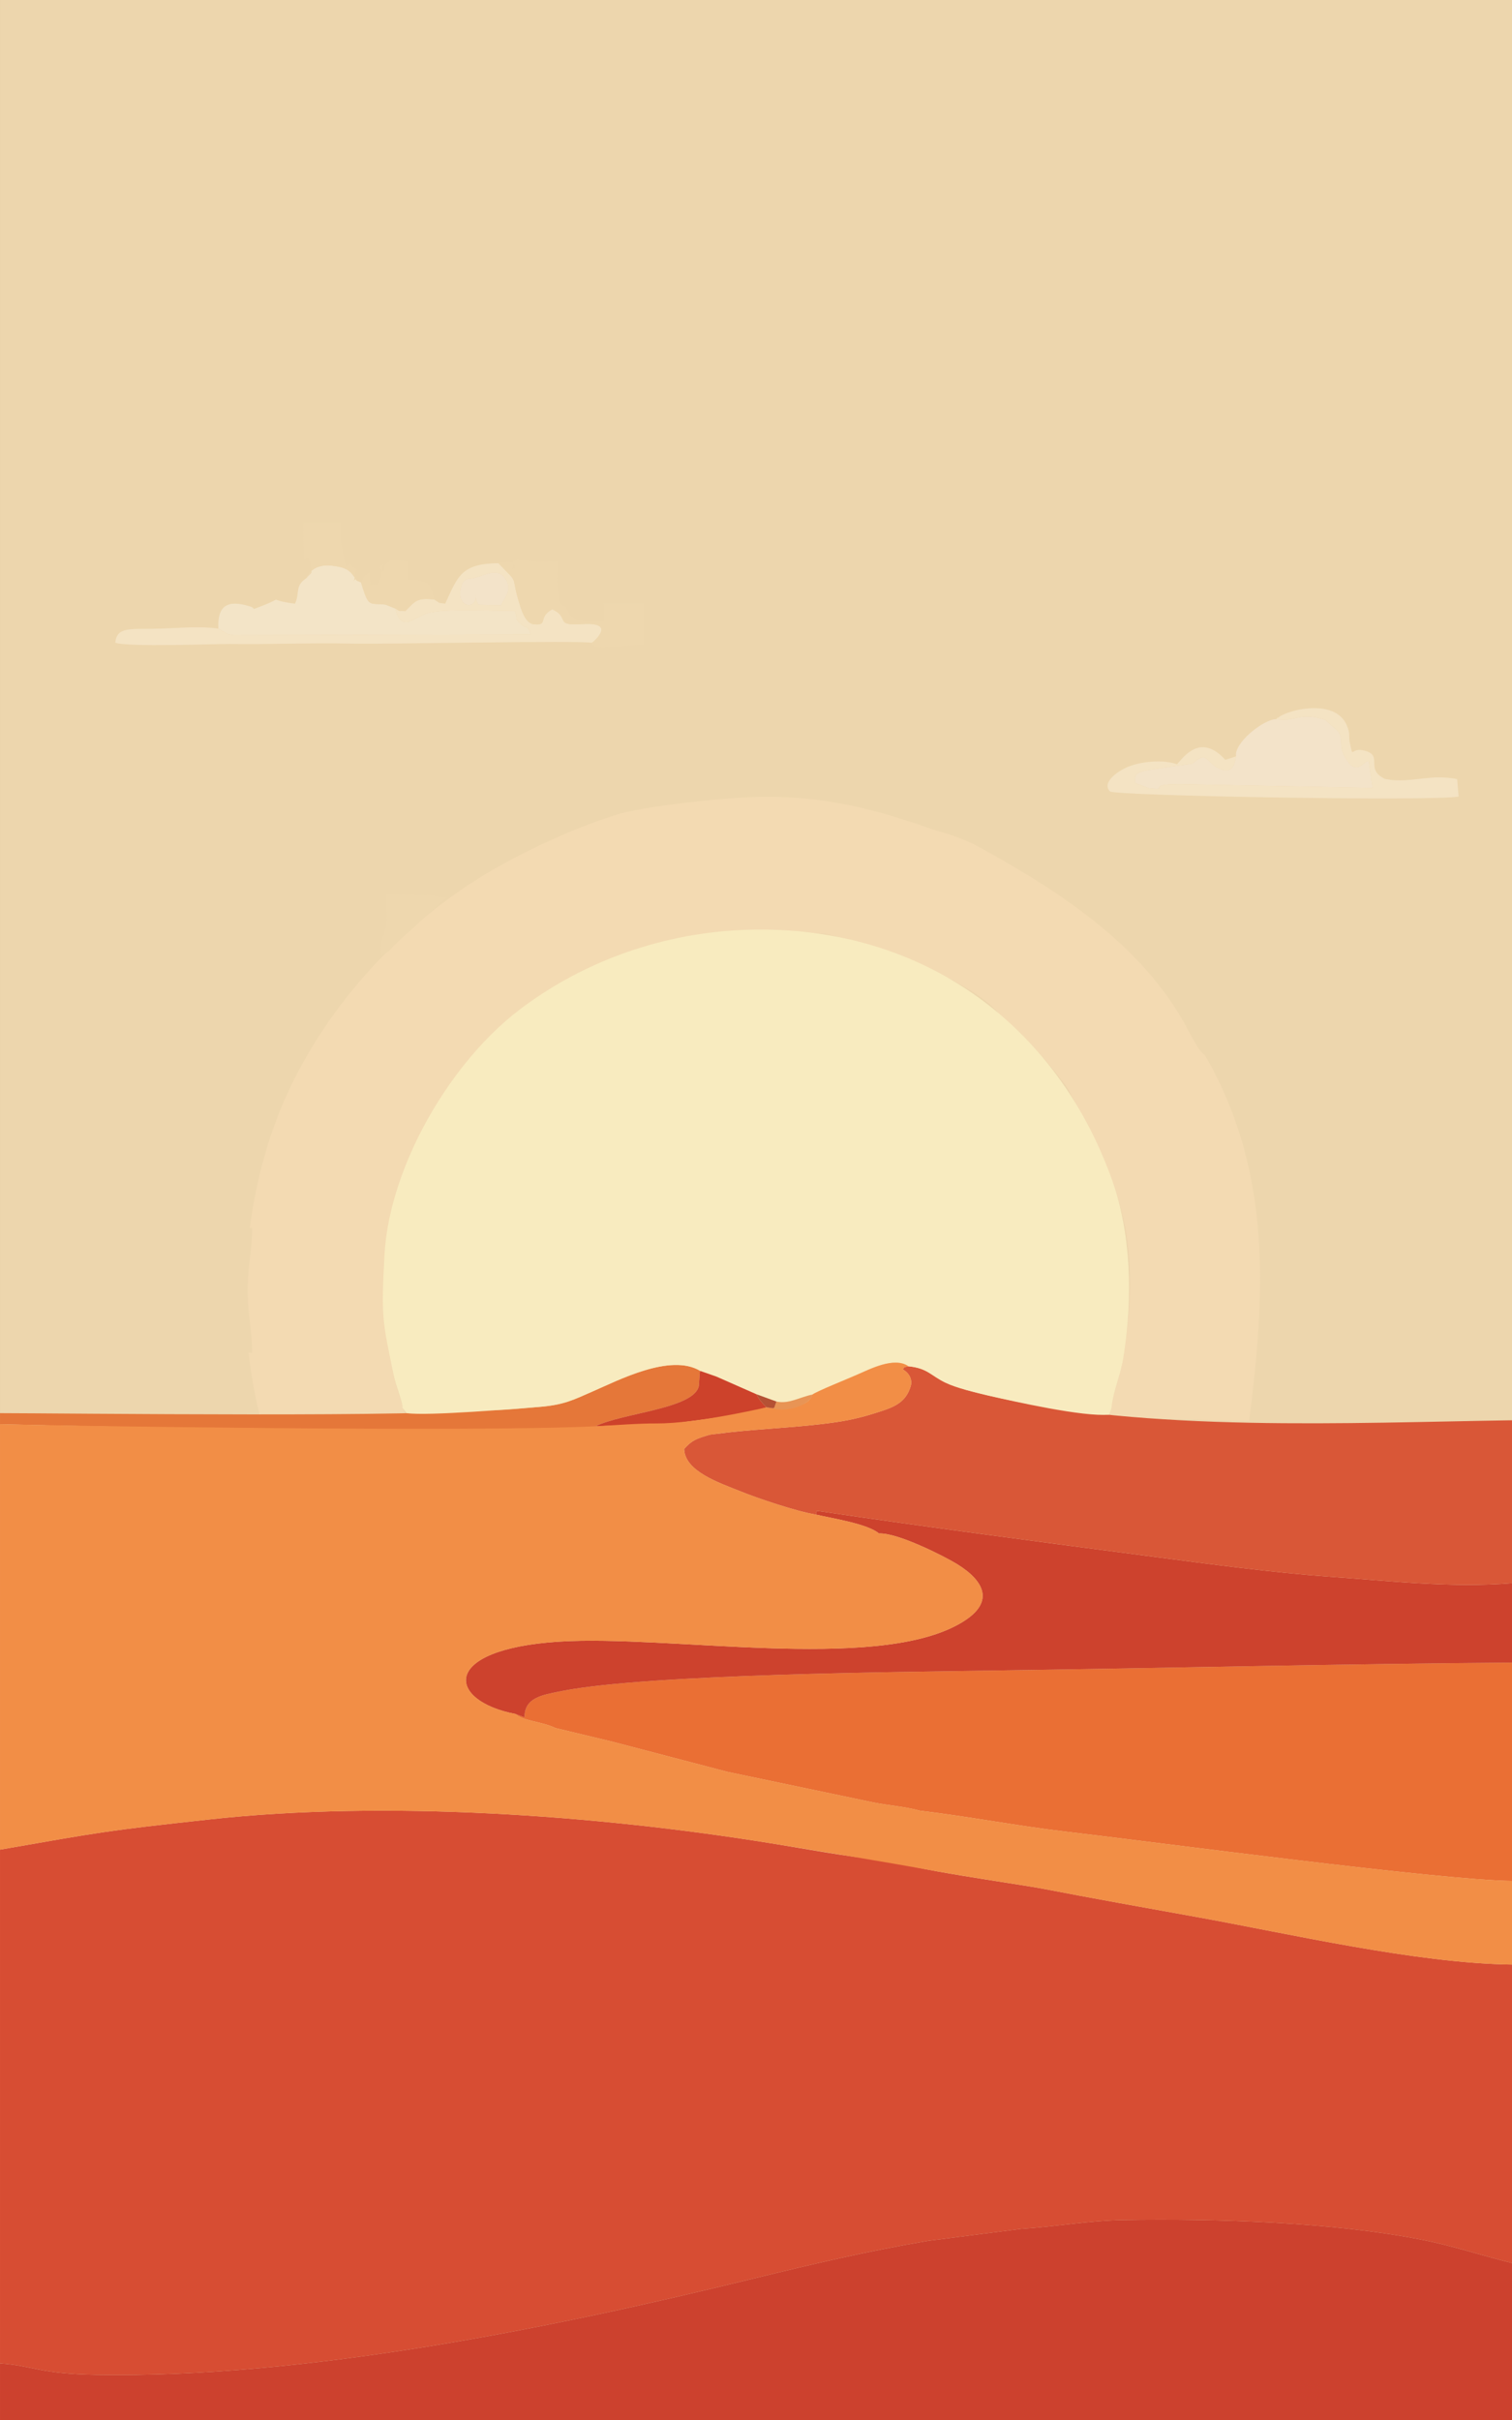 <?xml version="1.0" encoding="UTF-8" standalone="no"?>
<!-- Creator: CorelDRAW X7 -->

<svg
   xml:space="preserve"
   width="1200"
   height="1920"
   version="1.0"
   style="clip-rule:evenodd;fill-rule:evenodd;image-rendering:optimizeQuality;shape-rendering:geometricPrecision;text-rendering:geometricPrecision"
   viewBox="0 0 12500.423 20000.173"
   id="svg55"
   sodipodi:docname="backgroundImg.svg"
   inkscape:version="1.1 (1:1.1+202105261517+ce6663b3b7)"
   xmlns:inkscape="http://www.inkscape.org/namespaces/inkscape"
   xmlns:sodipodi="http://sodipodi.sourceforge.net/DTD/sodipodi-0.dtd"
   xmlns="http://www.w3.org/2000/svg"
   xmlns:svg="http://www.w3.org/2000/svg"><rect x="0" y="0" width="12500.423" height="20000.173" fill="#333333" stroke="none"/><sodipodi:namedview
   id="namedview57"
   pagecolor="#ffffff"
   bordercolor="#666666"
   borderopacity="1.0"
   inkscape:pageshadow="2"
   inkscape:pageopacity="0.0"
   inkscape:pagecheckerboard="0"
   inkscape:document-units="px"
   showgrid="false"
   units="px"
   inkscape:zoom="0.44542701"
   inkscape:cx="396.24899"
   inkscape:cy="560.13667"
   inkscape:window-width="1366"
   inkscape:window-height="744"
   inkscape:window-x="1366"
   inkscape:window-y="0"
   inkscape:window-maximized="1"
   inkscape:current-layer="Layer_x0020_1" />
 <defs
   id="defs4">
  <style
   type="text/css"
   id="style2">
   <![CDATA[
    .fil16 {fill:#B55134}
    .fil3 {fill:#CC412E}
    .fil13 {fill:#CD422B}
    .fil5 {fill:#CD422D}
    .fil1 {fill:#D74D33}
    .fil11 {fill:#D95737}
    .fil6 {fill:#E57739}
    .fil15 {fill:#E89455}
    .fil4 {fill:#EA6F34}
    .fil0 {fill:#EDD6AD}
    .fil10 {fill:#EED7AE}
    .fil14 {fill:#F28E46}
    .fil2 {fill:#F3DAB2}
    .fil8 {fill:#F3E3C9}
    .fil7 {fill:#F3E4C7}
    .fil9 {fill:#F4E3C3}
    .fil12 {fill:#F8EBBF}
   ]]>
  </style>
 </defs>
 <g
   id="Layer_x0020_1"
   inkscape:label="Layer 1"
   inkscape:groupmode="layer">
  <g
   id="_2369200586944"
   transform="matrix(1.596,0,0,1.549,-346.259,944.564)">
   <rect
   class="fil0"
   x="217"
   y="-610"
   width="7833"
   height="12913"
   id="rect7" />
   <path
   class="fil1"
   d="m 217,9259 v 2741 c 170,12 204,56 500,61 1081,19 2369,-252 3396,-512 322,-81 592,-147 912,-203 l 484,-64 c 173,-11 347,-44 528,-47 482,-8 1087,11 1554,107 144,29 307,84 460,123 V 9872 c -497,-6 -1157,-165 -1637,-254 -263,-49 -531,-98 -792,-150 -136,-27 -723,-109 -794,-154 l -51,-1 c -168,-15 -390,-59 -566,-88 -906,-151 -1998,-231 -2911,-127 -542,61 -560,67 -1083,161 z"
   id="path9" />
   <path
   class="fil2"
   d="m 1561,6937 c 274,-1 753,-7 753,-7 -17,-61 -44,-136 -56,-195 -109,-538 -22,-1218 416,-1662 312,-317 681,-682 1376,-720 124,-7 302,10 441,19 226,48 812,262 916,451 82,40 289,295 343,378 265,515 384,778 288,1421 -16,110 -52,174 -64,283 l -12,33 c 20,13 -53,9 392,25 300,10 334,8 334,8 82,-673 120,-1314 -219,-1933 -28,-51 -13,13 -97,-151 -227,-446 -654,-733 -1071,-971 -135,-74 -190,-77 -279,-110 -313,-113 -605,-186 -985,-159 -166,12 -420,39 -580,77 -102,25 -408,138 -704,317 -424,257 -812,672 -1035,1156 -240,520 -290,1178 -157,1740 z"
   id="path11" />
   <path
   class="fil3"
   d="m 217,12000 v 303 h 7834 v -838 c -153,-39 -316,-94 -460,-123 -467,-96 -1072,-115 -1554,-107 -181,3 -355,36 -528,47 l -484,64 c -320,56 -590,122 -912,203 -1027,260 -2315,531 -3396,512 -296,-5 -330,-49 -500,-61 z"
   id="path13" />
   <path
   class="fil4"
   d="m 2887,8535 c 33,36 140,41 207,75 l 299,74 593,160 755,163 c 77,16 165,22 241,44 252,31 497,80 749,111 466,56 1944,260 2320,264 V 8261 c -889,7 -1782,29 -2667,42 -465,8 -1802,18 -2254,109 -108,22 -196,36 -196,141 z"
   id="path15" />
   <path
   class="fil5"
   d="m 4770,7572 c 95,-5 334,119 404,163 145,92 205,211 6,323 -443,251 -1495,54 -2066,91 -626,41 -579,317 -227,386 l 47,18 c 0,-105 88,-119 196,-141 452,-91 1789,-101 2254,-109 885,-13 1778,-35 2667,-42 v -424 c -321,27 -646,-13 -953,-35 -284,-21 -618,-67 -899,-105 -579,-78 -1173,-158 -1751,-246 l -5,20 c 88,21 270,50 327,101 z"
   id="path17" />
   <path
   class="fil6"
   d="m 2655,6908 c -69,47 -2164,22 -2438,22 v 59 c 370,10 3156,72 3264,4 l -179,7 c 136,-71 511,-93 535,-215 l 5,-72 c 0,-1 1,-5 3,-8 -155,-97 -427,51 -560,110 -100,45 -146,71 -278,82 -112,9 -243,27 -352,11 z"
   id="path19" />
   <path
   class="fil7"
   d="m 1805,2474 c -63,43 -33,78 -60,137 -165,-21 -36,-40 -179,15 -58,22 -15,12 -56,-1 -115,-36 -167,-5 -162,119 48,26 29,27 80,35 l 1539,-4 c -21,-59 -15,-20 -56,-59 -28,-25 -11,-22 -27,-66 -103,0 -370,-15 -454,12 -69,22 -134,106 -165,-25 l -51,-21 c -87,-10 -86,20 -127,-118 l -23,-10 c -32,-57 -54,-71 -130,-80 -64,-7 -110,18 -129,66 z"
   id="path21" />
   <path
   class="fil8"
   d="m 6620,3425 c -8,42 -19,104 -98,60 -59,-33 -51,-91 -127,-21 l -233,35 c -76,14 -62,38 -67,68 l 74,29 c 119,14 -32,-22 163,-22 l 995,20 -20,-144 c -29,1 -58,76 -111,-1 -63,-92 3,-121 -72,-180 -45,-37 -23,-37 -86,-50 -100,-21 -109,22 -210,8 -67,1 -220,128 -208,198 z"
   id="path23" />
   <path
   class="fil9"
   d="m 2681,2562 c 13,81 -101,80 -77,-35 8,-37 21,-48 51,-50 61,-5 145,-79 189,17 21,46 -9,82 -32,126 l -117,-3 c -13,-31 -9,0 -14,-55 z m -214,27 c -91,-11 -98,8 -151,62 -46,-7 -15,8 -51,-14 31,131 96,47 165,25 84,-27 351,-12 454,-12 16,44 -1,41 27,66 41,39 35,0 56,59 l -1539,4 c -51,-8 -32,-9 -80,-35 -93,-14 -201,-3 -297,0 -158,5 -228,-14 -237,75 60,25 529,6 598,7 208,3 416,-7 625,-2 181,4 1187,-18 1246,-4 3,-3 7,-6 9,-7 69,-67 49,-101 -61,-93 -147,10 -59,-34 -153,-79 -78,43 -17,88 -95,80 -39,-4 -59,-58 -71,-96 -58,-186 6,-102 -113,-230 -195,2 -210,71 -276,216 -43,-7 -20,2 -56,-22 z"
   id="path25" />
   <path
   class="fil9"
   d="m 6828,3227 c 101,14 110,-29 210,-8 63,13 41,13 86,50 75,59 9,88 72,180 53,77 82,2 111,1 l 20,144 -995,-20 c -195,0 -44,36 -163,22 l -74,-29 c 5,-30 -9,-54 67,-68 l 233,-35 c 76,-70 68,-12 127,21 79,44 90,-18 98,-60 -19,8 -36,12 -56,19 -130,-148 -219,-10 -250,24 -66,-25 -170,-17 -240,8 -52,18 -156,85 -107,137 47,24 1678,53 1806,27 l -8,-93 c -133,-27 -213,15 -338,5 l -36,-6 c -107,-53 -5,-125 -106,-151 -74,-20 -57,50 -75,-38 -9,-45 4,-48 -17,-98 -55,-133 -269,-93 -346,-47 -3,2 -8,10 -10,7 -1,-3 -6,5 -9,8 z"
   id="path27" />
   <path
   class="fil10"
   d="m 2799,2395 c 119,128 55,44 113,230 12,38 32,92 71,96 78,8 17,-37 95,-80 94,45 6,89 153,79 110,-8 130,26 61,93 -2,1 -6,4 -9,7 7,44 123,11 268,11 v -222 h -209 v 97 c -19,0 -51,2 -70,1 -41,-3 -71,-6 -97,-31 -3,-3 -5,-6 -7,-8 l -17,-33 c -14,-20 -42,-3 -46,-108 -2,-44 1,-96 1,-141 -80,0 -131,6 -208,-13 -25,29 -17,-15 -24,36 -7,45 -9,4 10,19 0,-53 -39,-42 -85,-33 z"
   id="path29" />
   <path
   class="fil11"
   d="m 3890,7046 c -64,20 -89,28 -129,75 3,119 180,180 289,225 90,38 295,109 393,125 l 5,-20 c 578,88 1172,168 1751,246 281,38 615,84 899,105 307,22 632,62 953,35 0,-290 0,-579 0,-869 -847,13 -1886,66 -2715,-132 -68,-17 -164,-40 -222,-69 -75,-37 -92,-77 -191,-87 -34,9 -11,-4 -30,16 48,29 50,72 38,101 -30,87 -98,106 -194,137 -91,29 -163,42 -262,54 -189,23 -369,28 -550,53 -12,1 -23,2 -35,5 z"
   id="path31" />
   <path
   class="fil0"
   d="m 1523,6608 c 0,-120 -23,-205 -23,-333 0,-127 23,-212 23,-333 -54,1 -108,14 -181,14 v 639 c 72,0 128,13 181,13 z"
   id="path33" />
   <path
   class="fil10"
   d="m 2087,2498 c 41,138 40,108 127,118 l 51,21 c 36,22 5,7 51,14 53,-54 60,-73 151,-62 -19,-93 -41,-105 -139,-105 v -98 l -86,-6 c -3,2 -6,4 -9,6 -34,33 -14,-3 -30,56 -1,-4 -38,-27 0,-42 l -15,79 c -1,4 -3,8 -4,11 l -9,21 c -46,-22 -38,52 -41,-69 -42,33 -26,13 -47,56 z"
   id="path35" />
   <path
   class="fil12"
   d="m 2209,6081 c -18,336 -12,353 49,654 10,48 51,156 43,165 l 23,30 c 109,16 571,-24 683,-33 132,-11 178,-37 278,-82 133,-59 405,-207 560,-110 l 83,30 207,94 104,39 c 64,15 122,-24 186,-37 25,-19 186,-85 229,-105 66,-29 195,-100 269,-46 99,10 116,50 191,87 58,29 154,52 222,69 135,32 492,115 626,102 l 12,-33 c 12,-109 48,-173 64,-283 47,-314 38,-651 -61,-938 -97,-279 -240,-524 -422,-726 -361,-400 -873,-628 -1474,-607 -413,15 -826,156 -1170,424 -209,163 -400,415 -530,687 -97,204 -161,420 -172,619 z"
   id="path37" />
   <path
   class="fil10"
   d="m 2190,4490 c 60,-33 38,-26 84,-71 l 257,-241 c -58,-1 -33,-5 -79,-11 l -235,-3 c 0,130 14,125 -16,225 -1,4 -3,7 -4,12 -1,5 -2,8 -3,13 -7,28 -5,48 -4,76 z"
   id="path39" />
   <path
   class="fil10"
   d="m 1805,2474 c 19,-48 65,-73 129,-66 76,9 98,23 130,80 -12,-26 -18,43 -7,-42 1,-3 5,-14 7,-18 l -8,-3 c 0,0 -3,-3 -4,-3 -30,-23 -4,-35 -43,-8 -25,-109 -27,-122 -28,-236 h -194 c 0,344 11,94 39,228 10,52 7,33 -21,68 z"
   id="path41" />
   <path
   class="fil13"
   d="m 3481,6993 c 62,2 126,-12 173,6 48,-24 344,-39 534,-100 -28,-29 -34,-35 -53,-70 l -207,-94 -83,-30 c -2,3 -3,7 -3,8 l -5,72 c -24,122 -399,144 -535,215 z"
   id="path43" />
   <path
   class="fil8"
   d="m 2681,2562 c 5,55 1,24 14,55 l 117,3 c 23,-44 53,-80 32,-126 -44,-96 -128,-22 -189,-17 -30,2 -43,13 -51,50 -24,115 90,116 77,35 z"
   id="path45" />
   <path
   class="fil14"
   d="m 5073,9375 c 201,37 464,76 549,93 261,52 529,101 792,150 480,89 1140,248 1637,254 v -446 c -376,-4 -1854,-208 -2320,-264 -252,-31 -497,-80 -749,-111 -76,-22 -164,-28 -241,-44 l -755,-163 -593,-160 -299,-74 c -67,-34 -174,-39 -207,-75 -352,-69 -399,-345 227,-386 571,-37 1623,160 2066,-91 199,-112 139,-231 -6,-323 -70,-44 -309,-168 -404,-163 -57,-51 -239,-80 -327,-101 -98,-16 -303,-87 -393,-125 -109,-45 -286,-106 -289,-225 40,-47 65,-55 129,-75 193,-30 383,-33 585,-58 99,-12 171,-25 262,-54 96,-31 164,-50 194,-137 12,-29 10,-72 -38,-101 19,-20 -4,-7 30,-16 -74,-54 -203,17 -269,46 -43,20 -204,86 -229,105 -19,78 -171,71 -204,73 l -33,-5 c -306,70 -472,86 -570,86 -89,-1 -222,10 -316,15 -632,32 -2764,-2 -3085,-11 v 2270 c 523,-94 541,-100 1083,-161 913,-104 2005,-24 2911,127 292,49 572,96 862,150 z"
   id="path47" />
   <path
   class="fil15"
   d="m 4239,6868 c -14,39 -6,21 -18,36 72,27 201,-24 204,-73 -64,13 -122,52 -186,37 z"
   id="path49" />
   <path
   class="fil16"
   d="m 4188,6899 33,5 c 10,-6 4,3 18,-36 l -104,-39 c 19,35 25,41 53,70 z"
   id="path51" />
  </g>
 </g>
</svg>
